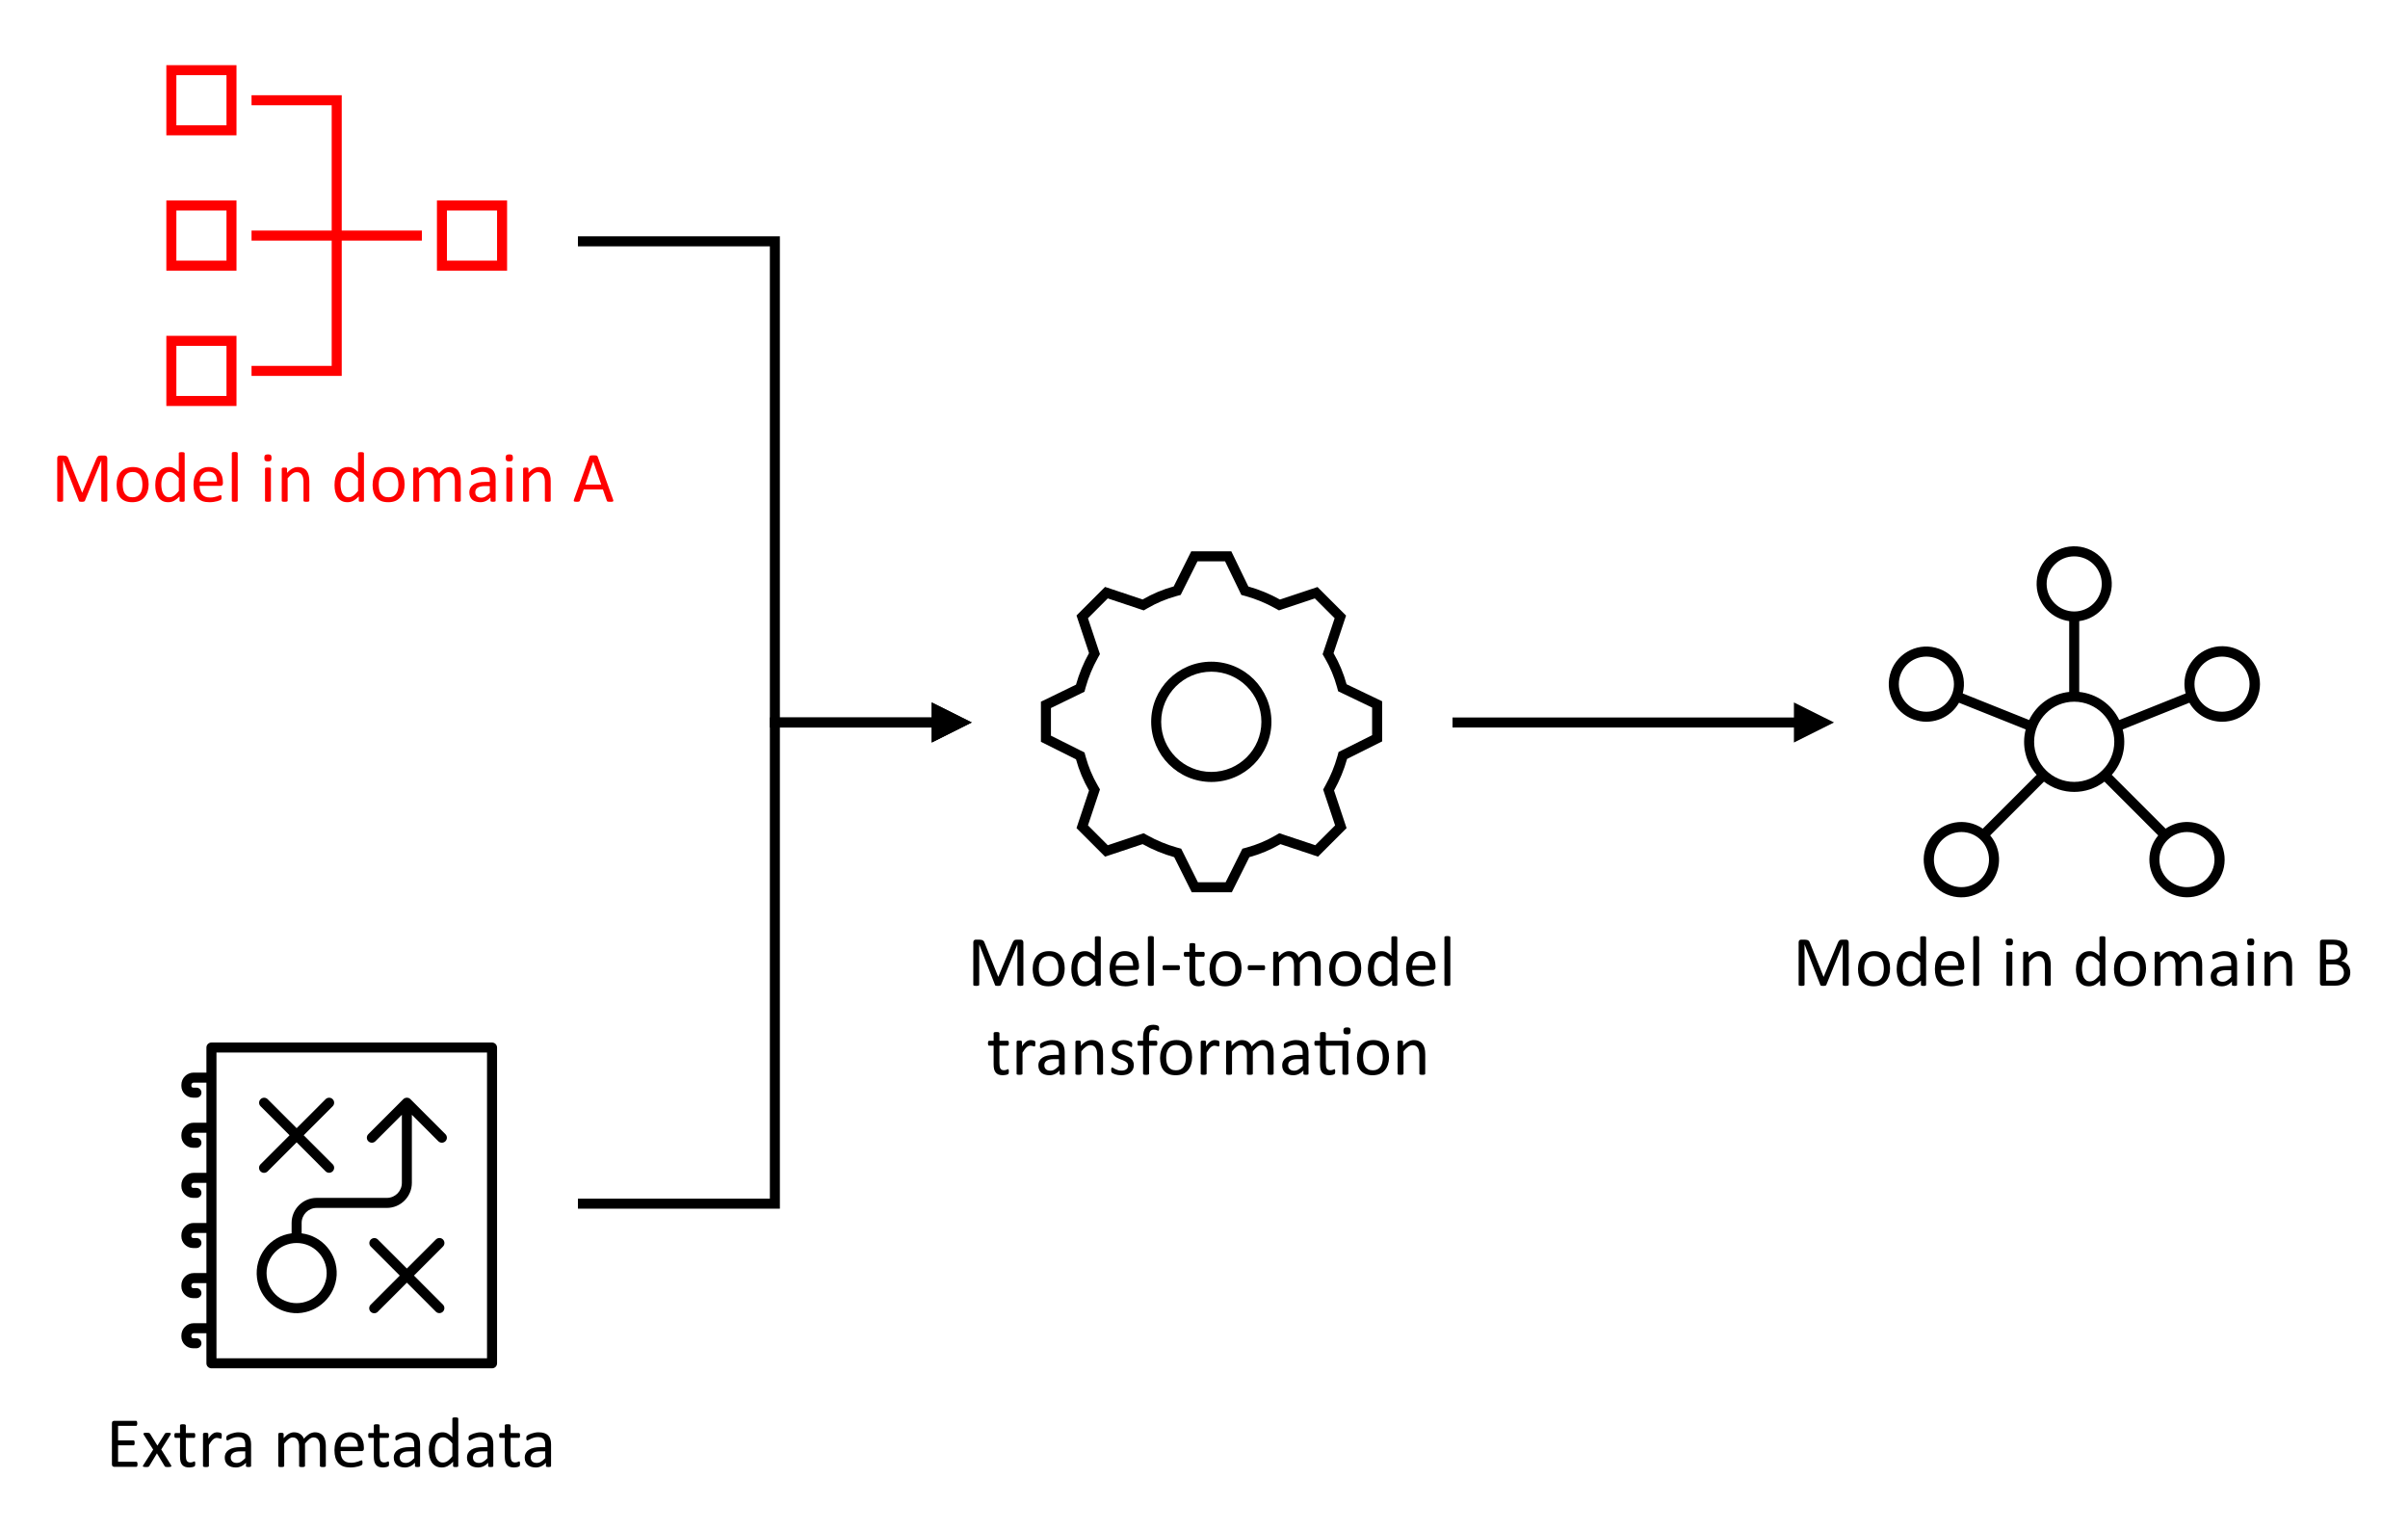 <?xml version="1.0" encoding="UTF-8"?>
<svg xmlns="http://www.w3.org/2000/svg" xmlns:xlink="http://www.w3.org/1999/xlink" width="472px" height="300px" viewBox="0 0 472 300" version="1.1">
<defs>
<g>
<symbol overflow="visible" id="glyph0-0">
<path style="stroke:none;" d="M 6.812 -9.016 L 6.812 0 L 0.312 0 L 0.312 -9.016 Z M 6.219 -0.562 L 6.219 -8.453 L 0.906 -8.453 L 0.906 -0.562 Z M 5.344 -5.969 C 5.344 -5.688 5.301 -5.438 5.219 -5.219 C 5.145 -5.008 5.035 -4.832 4.891 -4.688 C 4.742 -4.539 4.566 -4.426 4.359 -4.344 C 4.16 -4.258 3.941 -4.211 3.703 -4.203 L 3.672 -3.141 C 3.672 -3.086 3.633 -3.051 3.562 -3.031 C 3.5 -3.02 3.406 -3.016 3.281 -3.016 C 3.219 -3.016 3.16 -3.016 3.109 -3.016 C 3.066 -3.023 3.031 -3.031 3 -3.031 C 2.969 -3.039 2.941 -3.051 2.922 -3.062 C 2.91 -3.082 2.906 -3.109 2.906 -3.141 L 2.875 -4.422 C 2.863 -4.555 2.891 -4.648 2.953 -4.703 C 3.016 -4.766 3.102 -4.797 3.219 -4.797 L 3.344 -4.797 C 3.551 -4.797 3.723 -4.82 3.859 -4.875 C 4.004 -4.938 4.117 -5.016 4.203 -5.109 C 4.297 -5.211 4.359 -5.332 4.391 -5.469 C 4.43 -5.602 4.453 -5.75 4.453 -5.906 C 4.453 -6.25 4.352 -6.52 4.156 -6.719 C 3.969 -6.914 3.66 -7.016 3.234 -7.016 C 3.066 -7.016 2.91 -6.992 2.766 -6.953 C 2.629 -6.922 2.504 -6.883 2.391 -6.844 C 2.285 -6.801 2.195 -6.758 2.125 -6.719 C 2.062 -6.688 2.016 -6.672 1.984 -6.672 C 1.973 -6.672 1.957 -6.672 1.938 -6.672 C 1.926 -6.68 1.91 -6.695 1.891 -6.719 C 1.879 -6.75 1.867 -6.785 1.859 -6.828 C 1.859 -6.879 1.859 -6.941 1.859 -7.016 C 1.859 -7.098 1.863 -7.16 1.875 -7.203 C 1.883 -7.254 1.91 -7.301 1.953 -7.344 C 1.984 -7.375 2.039 -7.41 2.125 -7.453 C 2.219 -7.492 2.328 -7.535 2.453 -7.578 C 2.586 -7.617 2.727 -7.648 2.875 -7.672 C 3.031 -7.703 3.191 -7.719 3.359 -7.719 C 3.703 -7.719 4 -7.672 4.25 -7.578 C 4.5 -7.484 4.703 -7.359 4.859 -7.203 C 5.023 -7.047 5.145 -6.859 5.219 -6.641 C 5.301 -6.43 5.344 -6.207 5.344 -5.969 Z M 3.828 -1.906 C 3.828 -1.801 3.816 -1.719 3.797 -1.656 C 3.785 -1.594 3.758 -1.539 3.719 -1.5 C 3.676 -1.457 3.617 -1.426 3.547 -1.406 C 3.484 -1.383 3.406 -1.375 3.312 -1.375 C 3.207 -1.375 3.117 -1.383 3.047 -1.406 C 2.984 -1.426 2.93 -1.457 2.891 -1.5 C 2.848 -1.539 2.816 -1.594 2.797 -1.656 C 2.785 -1.719 2.781 -1.801 2.781 -1.906 C 2.781 -2 2.785 -2.078 2.797 -2.141 C 2.816 -2.211 2.848 -2.27 2.891 -2.312 C 2.93 -2.352 2.984 -2.383 3.047 -2.406 C 3.117 -2.426 3.207 -2.438 3.312 -2.438 C 3.406 -2.438 3.484 -2.426 3.547 -2.406 C 3.617 -2.383 3.676 -2.352 3.719 -2.312 C 3.758 -2.27 3.785 -2.211 3.797 -2.141 C 3.816 -2.078 3.828 -2 3.828 -1.906 Z M 0 2.766 Z M 0 2.766 "/>
</symbol>
<symbol overflow="visible" id="glyph0-1">
<path style="stroke:none;" d="M 11.016 -0.188 C 11.016 -0.145 11.004 -0.109 10.984 -0.078 C 10.961 -0.055 10.926 -0.035 10.875 -0.016 C 10.832 -0.004 10.773 0.004 10.703 0.016 C 10.629 0.035 10.535 0.047 10.422 0.047 C 10.316 0.047 10.223 0.035 10.141 0.016 C 10.066 0.004 10.008 -0.004 9.969 -0.016 C 9.926 -0.035 9.895 -0.055 9.875 -0.078 C 9.852 -0.109 9.844 -0.145 9.844 -0.188 L 9.844 -8.047 L 9.828 -8.047 L 6.625 -0.141 C 6.602 -0.109 6.578 -0.082 6.547 -0.062 C 6.523 -0.039 6.488 -0.02 6.438 0 C 6.395 0.008 6.336 0.02 6.266 0.031 C 6.203 0.039 6.125 0.047 6.031 0.047 C 5.938 0.047 5.852 0.039 5.781 0.031 C 5.707 0.02 5.645 0.008 5.594 0 C 5.551 -0.02 5.516 -0.039 5.484 -0.062 C 5.461 -0.094 5.453 -0.117 5.453 -0.141 L 2.375 -8.047 L 2.359 -8.047 L 2.359 -0.188 C 2.359 -0.145 2.348 -0.109 2.328 -0.078 C 2.316 -0.055 2.285 -0.035 2.234 -0.016 C 2.191 -0.004 2.133 0.004 2.062 0.016 C 1.988 0.035 1.891 0.047 1.766 0.047 C 1.66 0.047 1.566 0.035 1.484 0.016 C 1.41 0.004 1.352 -0.004 1.312 -0.016 C 1.27 -0.035 1.238 -0.055 1.219 -0.078 C 1.207 -0.109 1.203 -0.145 1.203 -0.188 L 1.203 -8.484 C 1.203 -8.672 1.25 -8.805 1.344 -8.891 C 1.445 -8.973 1.562 -9.016 1.688 -9.016 L 2.422 -9.016 C 2.566 -9.016 2.695 -9 2.812 -8.969 C 2.926 -8.945 3.023 -8.906 3.109 -8.844 C 3.191 -8.789 3.258 -8.719 3.312 -8.625 C 3.363 -8.531 3.41 -8.422 3.453 -8.297 L 6.078 -1.75 L 6.109 -1.75 L 8.828 -8.266 C 8.879 -8.41 8.938 -8.531 9 -8.625 C 9.062 -8.719 9.125 -8.797 9.188 -8.859 C 9.258 -8.922 9.336 -8.961 9.422 -8.984 C 9.516 -9.004 9.617 -9.016 9.734 -9.016 L 10.5 -9.016 C 10.57 -9.016 10.641 -9.004 10.703 -8.984 C 10.766 -8.961 10.816 -8.93 10.859 -8.891 C 10.898 -8.848 10.938 -8.789 10.969 -8.719 C 11 -8.656 11.016 -8.578 11.016 -8.484 Z M 11.016 -0.188 "/>
</symbol>
<symbol overflow="visible" id="glyph0-2">
<path style="stroke:none;" d="M 6.906 -3.375 C 6.906 -2.863 6.836 -2.395 6.703 -1.969 C 6.566 -1.539 6.363 -1.172 6.094 -0.859 C 5.832 -0.547 5.5 -0.301 5.094 -0.125 C 4.688 0.039 4.223 0.125 3.703 0.125 C 3.18 0.125 2.727 0.051 2.344 -0.094 C 1.957 -0.25 1.633 -0.473 1.375 -0.766 C 1.125 -1.055 0.938 -1.41 0.812 -1.828 C 0.688 -2.254 0.625 -2.727 0.625 -3.25 C 0.625 -3.77 0.691 -4.242 0.828 -4.672 C 0.961 -5.098 1.16 -5.469 1.422 -5.781 C 1.691 -6.094 2.023 -6.332 2.422 -6.5 C 2.828 -6.676 3.297 -6.766 3.828 -6.766 C 4.348 -6.766 4.797 -6.688 5.172 -6.531 C 5.555 -6.375 5.875 -6.148 6.125 -5.859 C 6.383 -5.566 6.578 -5.211 6.703 -4.797 C 6.836 -4.379 6.906 -3.906 6.906 -3.375 Z M 5.688 -3.312 C 5.688 -3.645 5.656 -3.961 5.594 -4.266 C 5.531 -4.566 5.426 -4.832 5.281 -5.062 C 5.133 -5.289 4.938 -5.469 4.688 -5.594 C 4.445 -5.727 4.145 -5.797 3.781 -5.797 C 3.438 -5.797 3.141 -5.734 2.891 -5.609 C 2.648 -5.492 2.453 -5.328 2.297 -5.109 C 2.141 -4.891 2.02 -4.629 1.938 -4.328 C 1.863 -4.023 1.828 -3.691 1.828 -3.328 C 1.828 -2.984 1.859 -2.66 1.922 -2.359 C 1.984 -2.055 2.086 -1.789 2.234 -1.562 C 2.391 -1.344 2.586 -1.164 2.828 -1.031 C 3.078 -0.906 3.383 -0.844 3.75 -0.844 C 4.082 -0.844 4.375 -0.898 4.625 -1.016 C 4.875 -1.141 5.078 -1.312 5.234 -1.531 C 5.391 -1.75 5.504 -2.008 5.578 -2.312 C 5.648 -2.613 5.688 -2.945 5.688 -3.312 Z M 5.688 -3.312 "/>
</symbol>
<symbol overflow="visible" id="glyph0-3">
<path style="stroke:none;" d="M 6.438 -0.172 C 6.438 -0.141 6.426 -0.109 6.406 -0.078 C 6.395 -0.047 6.367 -0.02 6.328 0 C 6.297 0.008 6.242 0.02 6.172 0.031 C 6.109 0.039 6.031 0.047 5.938 0.047 C 5.844 0.047 5.758 0.039 5.688 0.031 C 5.625 0.02 5.57 0.008 5.531 0 C 5.488 -0.02 5.457 -0.047 5.438 -0.078 C 5.426 -0.109 5.422 -0.141 5.422 -0.172 L 5.422 -1 C 5.086 -0.645 4.742 -0.367 4.391 -0.172 C 4.035 0.023 3.645 0.125 3.219 0.125 C 2.758 0.125 2.367 0.035 2.047 -0.141 C 1.723 -0.316 1.457 -0.555 1.25 -0.859 C 1.051 -1.16 0.906 -1.516 0.812 -1.922 C 0.719 -2.336 0.672 -2.773 0.672 -3.234 C 0.672 -3.773 0.727 -4.258 0.844 -4.688 C 0.957 -5.125 1.129 -5.492 1.359 -5.797 C 1.586 -6.109 1.867 -6.348 2.203 -6.516 C 2.547 -6.68 2.938 -6.766 3.375 -6.766 C 3.738 -6.766 4.07 -6.68 4.375 -6.516 C 4.688 -6.359 4.988 -6.125 5.281 -5.812 L 5.281 -9.469 C 5.281 -9.5 5.285 -9.531 5.297 -9.562 C 5.316 -9.594 5.348 -9.613 5.391 -9.625 C 5.441 -9.645 5.504 -9.66 5.578 -9.672 C 5.648 -9.68 5.742 -9.688 5.859 -9.688 C 5.973 -9.688 6.066 -9.68 6.141 -9.672 C 6.211 -9.66 6.27 -9.645 6.312 -9.625 C 6.352 -9.613 6.383 -9.594 6.406 -9.562 C 6.426 -9.531 6.438 -9.5 6.438 -9.469 Z M 5.281 -4.594 C 4.969 -4.977 4.664 -5.27 4.375 -5.469 C 4.094 -5.676 3.789 -5.781 3.469 -5.781 C 3.176 -5.781 2.926 -5.707 2.719 -5.562 C 2.52 -5.426 2.352 -5.242 2.219 -5.016 C 2.094 -4.785 2 -4.523 1.938 -4.234 C 1.883 -3.953 1.859 -3.66 1.859 -3.359 C 1.859 -3.047 1.883 -2.738 1.938 -2.438 C 1.988 -2.133 2.07 -1.863 2.188 -1.625 C 2.312 -1.395 2.473 -1.207 2.672 -1.062 C 2.867 -0.914 3.117 -0.844 3.422 -0.844 C 3.578 -0.844 3.723 -0.863 3.859 -0.906 C 4.004 -0.945 4.148 -1.016 4.297 -1.109 C 4.453 -1.211 4.609 -1.344 4.766 -1.5 C 4.93 -1.656 5.102 -1.848 5.281 -2.078 Z M 5.281 -4.594 "/>
</symbol>
<symbol overflow="visible" id="glyph0-4">
<path style="stroke:none;" d="M 6.422 -3.578 C 6.422 -3.398 6.375 -3.27 6.281 -3.188 C 6.195 -3.113 6.094 -3.078 5.969 -3.078 L 1.859 -3.078 C 1.859 -2.734 1.895 -2.422 1.969 -2.141 C 2.039 -1.859 2.156 -1.617 2.312 -1.422 C 2.477 -1.223 2.691 -1.066 2.953 -0.953 C 3.211 -0.848 3.531 -0.797 3.906 -0.797 C 4.195 -0.797 4.457 -0.82 4.688 -0.875 C 4.926 -0.926 5.129 -0.977 5.297 -1.031 C 5.473 -1.094 5.613 -1.148 5.719 -1.203 C 5.832 -1.254 5.914 -1.281 5.969 -1.281 C 6 -1.281 6.023 -1.27 6.047 -1.25 C 6.078 -1.238 6.098 -1.211 6.109 -1.172 C 6.129 -1.141 6.141 -1.094 6.141 -1.031 C 6.148 -0.977 6.156 -0.91 6.156 -0.828 C 6.156 -0.766 6.148 -0.711 6.141 -0.672 C 6.141 -0.629 6.133 -0.586 6.125 -0.547 C 6.125 -0.516 6.113 -0.484 6.094 -0.453 C 6.082 -0.43 6.062 -0.406 6.031 -0.375 C 6.008 -0.352 5.938 -0.312 5.812 -0.25 C 5.688 -0.195 5.52 -0.141 5.312 -0.078 C 5.113 -0.023 4.883 0.02 4.625 0.062 C 4.363 0.102 4.082 0.125 3.781 0.125 C 3.27 0.125 2.816 0.055 2.422 -0.078 C 2.035 -0.223 1.707 -0.438 1.438 -0.719 C 1.176 -1.008 0.977 -1.367 0.844 -1.797 C 0.719 -2.223 0.656 -2.719 0.656 -3.281 C 0.656 -3.82 0.723 -4.305 0.859 -4.734 C 0.992 -5.172 1.191 -5.535 1.453 -5.828 C 1.723 -6.129 2.039 -6.359 2.406 -6.516 C 2.781 -6.68 3.195 -6.766 3.656 -6.766 C 4.156 -6.766 4.578 -6.688 4.922 -6.531 C 5.266 -6.375 5.547 -6.16 5.766 -5.891 C 5.992 -5.617 6.16 -5.301 6.266 -4.938 C 6.367 -4.582 6.422 -4.203 6.422 -3.797 Z M 5.266 -3.922 C 5.273 -4.523 5.141 -5 4.859 -5.344 C 4.578 -5.688 4.16 -5.859 3.609 -5.859 C 3.328 -5.859 3.078 -5.805 2.859 -5.703 C 2.648 -5.598 2.473 -5.457 2.328 -5.281 C 2.18 -5.102 2.066 -4.895 1.984 -4.656 C 1.91 -4.426 1.867 -4.18 1.859 -3.922 Z M 5.266 -3.922 "/>
</symbol>
<symbol overflow="visible" id="glyph0-5">
<path style="stroke:none;" d="M 2.219 -0.172 C 2.219 -0.141 2.207 -0.109 2.188 -0.078 C 2.164 -0.055 2.133 -0.035 2.094 -0.016 C 2.051 0.004 1.992 0.02 1.922 0.031 C 1.848 0.039 1.754 0.047 1.641 0.047 C 1.523 0.047 1.43 0.039 1.359 0.031 C 1.285 0.02 1.223 0.004 1.172 -0.016 C 1.129 -0.035 1.098 -0.055 1.078 -0.078 C 1.066 -0.109 1.062 -0.141 1.062 -0.172 L 1.062 -9.484 C 1.062 -9.523 1.066 -9.555 1.078 -9.578 C 1.098 -9.609 1.129 -9.633 1.172 -9.656 C 1.223 -9.676 1.285 -9.691 1.359 -9.703 C 1.43 -9.711 1.523 -9.719 1.641 -9.719 C 1.754 -9.719 1.848 -9.711 1.922 -9.703 C 1.992 -9.691 2.051 -9.676 2.094 -9.656 C 2.133 -9.633 2.164 -9.609 2.188 -9.578 C 2.207 -9.555 2.219 -9.523 2.219 -9.484 Z M 2.219 -0.172 "/>
</symbol>
<symbol overflow="visible" id="glyph0-6">
<path style="stroke:none;" d=""/>
</symbol>
<symbol overflow="visible" id="glyph0-7">
<path style="stroke:none;" d="M 2.219 -0.172 C 2.219 -0.141 2.207 -0.109 2.188 -0.078 C 2.164 -0.055 2.133 -0.035 2.094 -0.016 C 2.051 0.004 1.992 0.02 1.922 0.031 C 1.848 0.039 1.754 0.047 1.641 0.047 C 1.523 0.047 1.43 0.039 1.359 0.031 C 1.285 0.02 1.223 0.004 1.172 -0.016 C 1.129 -0.035 1.098 -0.055 1.078 -0.078 C 1.066 -0.109 1.062 -0.141 1.062 -0.172 L 1.062 -6.453 C 1.062 -6.484 1.066 -6.508 1.078 -6.531 C 1.098 -6.562 1.129 -6.586 1.172 -6.609 C 1.223 -6.629 1.285 -6.645 1.359 -6.656 C 1.43 -6.664 1.523 -6.672 1.641 -6.672 C 1.754 -6.672 1.848 -6.664 1.922 -6.656 C 1.992 -6.645 2.051 -6.629 2.094 -6.609 C 2.133 -6.586 2.164 -6.562 2.188 -6.531 C 2.207 -6.508 2.219 -6.484 2.219 -6.453 Z M 2.344 -8.562 C 2.344 -8.301 2.289 -8.117 2.188 -8.016 C 2.094 -7.922 1.906 -7.875 1.625 -7.875 C 1.363 -7.875 1.18 -7.922 1.078 -8.016 C 0.973 -8.109 0.922 -8.289 0.922 -8.562 C 0.922 -8.82 0.973 -9 1.078 -9.094 C 1.18 -9.195 1.367 -9.25 1.641 -9.25 C 1.91 -9.25 2.094 -9.203 2.188 -9.109 C 2.289 -9.016 2.344 -8.832 2.344 -8.562 Z M 2.344 -8.562 "/>
</symbol>
<symbol overflow="visible" id="glyph0-8">
<path style="stroke:none;" d="M 6.469 -0.172 C 6.469 -0.141 6.457 -0.109 6.438 -0.078 C 6.426 -0.055 6.398 -0.035 6.359 -0.016 C 6.316 0.004 6.254 0.02 6.172 0.031 C 6.098 0.039 6.008 0.047 5.906 0.047 C 5.781 0.047 5.68 0.039 5.609 0.031 C 5.535 0.02 5.477 0.004 5.438 -0.016 C 5.395 -0.035 5.363 -0.055 5.344 -0.078 C 5.332 -0.109 5.328 -0.141 5.328 -0.172 L 5.328 -3.844 C 5.328 -4.207 5.297 -4.5 5.234 -4.719 C 5.18 -4.938 5.098 -5.125 4.984 -5.281 C 4.879 -5.438 4.742 -5.555 4.578 -5.641 C 4.41 -5.723 4.211 -5.766 3.984 -5.766 C 3.703 -5.766 3.414 -5.66 3.125 -5.453 C 2.832 -5.254 2.531 -4.957 2.219 -4.562 L 2.219 -0.172 C 2.219 -0.141 2.207 -0.109 2.188 -0.078 C 2.164 -0.055 2.133 -0.035 2.094 -0.016 C 2.051 0.004 1.992 0.02 1.922 0.031 C 1.848 0.039 1.754 0.047 1.641 0.047 C 1.523 0.047 1.43 0.039 1.359 0.031 C 1.285 0.02 1.223 0.004 1.172 -0.016 C 1.129 -0.035 1.098 -0.055 1.078 -0.078 C 1.066 -0.109 1.062 -0.141 1.062 -0.172 L 1.062 -6.453 C 1.062 -6.484 1.066 -6.508 1.078 -6.531 C 1.098 -6.562 1.129 -6.586 1.172 -6.609 C 1.211 -6.629 1.266 -6.645 1.328 -6.656 C 1.391 -6.664 1.477 -6.672 1.594 -6.672 C 1.695 -6.672 1.781 -6.664 1.844 -6.656 C 1.914 -6.645 1.969 -6.629 2 -6.609 C 2.039 -6.586 2.066 -6.562 2.078 -6.531 C 2.098 -6.508 2.109 -6.484 2.109 -6.453 L 2.109 -5.625 C 2.461 -6.02 2.812 -6.305 3.156 -6.484 C 3.508 -6.672 3.863 -6.766 4.219 -6.766 C 4.645 -6.766 5 -6.691 5.281 -6.547 C 5.57 -6.41 5.801 -6.223 5.969 -5.984 C 6.145 -5.742 6.27 -5.461 6.344 -5.141 C 6.426 -4.828 6.469 -4.445 6.469 -4 Z M 6.469 -0.172 "/>
</symbol>
<symbol overflow="visible" id="glyph0-9">
<path style="stroke:none;" d="M 10.375 -0.172 C 10.375 -0.141 10.363 -0.109 10.344 -0.078 C 10.332 -0.055 10.301 -0.035 10.25 -0.016 C 10.207 0.004 10.148 0.02 10.078 0.031 C 10.004 0.039 9.91 0.047 9.797 0.047 C 9.68 0.047 9.586 0.039 9.516 0.031 C 9.441 0.02 9.383 0.004 9.344 -0.016 C 9.301 -0.035 9.27 -0.055 9.25 -0.078 C 9.227 -0.109 9.219 -0.141 9.219 -0.172 L 9.219 -3.984 C 9.219 -4.254 9.191 -4.5 9.141 -4.719 C 9.098 -4.938 9.023 -5.125 8.922 -5.281 C 8.816 -5.438 8.688 -5.555 8.531 -5.641 C 8.375 -5.723 8.191 -5.766 7.984 -5.766 C 7.711 -5.766 7.441 -5.66 7.172 -5.453 C 6.91 -5.254 6.617 -4.957 6.297 -4.562 L 6.297 -0.172 C 6.297 -0.141 6.285 -0.109 6.266 -0.078 C 6.242 -0.055 6.211 -0.035 6.172 -0.016 C 6.129 0.004 6.07 0.02 6 0.031 C 5.926 0.039 5.832 0.047 5.719 0.047 C 5.613 0.047 5.52 0.039 5.438 0.031 C 5.363 0.02 5.301 0.004 5.25 -0.016 C 5.207 -0.035 5.176 -0.055 5.156 -0.078 C 5.145 -0.109 5.141 -0.141 5.141 -0.172 L 5.141 -3.984 C 5.141 -4.254 5.113 -4.5 5.062 -4.719 C 5.02 -4.938 4.945 -5.125 4.844 -5.281 C 4.738 -5.438 4.609 -5.555 4.453 -5.641 C 4.297 -5.723 4.109 -5.766 3.891 -5.766 C 3.629 -5.766 3.363 -5.66 3.094 -5.453 C 2.82 -5.254 2.531 -4.957 2.219 -4.562 L 2.219 -0.172 C 2.219 -0.141 2.207 -0.109 2.188 -0.078 C 2.164 -0.055 2.133 -0.035 2.094 -0.016 C 2.051 0.004 1.992 0.02 1.922 0.031 C 1.848 0.039 1.754 0.047 1.641 0.047 C 1.523 0.047 1.43 0.039 1.359 0.031 C 1.285 0.02 1.223 0.004 1.172 -0.016 C 1.129 -0.035 1.098 -0.055 1.078 -0.078 C 1.066 -0.109 1.062 -0.141 1.062 -0.172 L 1.062 -6.453 C 1.062 -6.484 1.066 -6.508 1.078 -6.531 C 1.098 -6.562 1.129 -6.586 1.172 -6.609 C 1.211 -6.629 1.266 -6.645 1.328 -6.656 C 1.391 -6.664 1.477 -6.672 1.594 -6.672 C 1.695 -6.672 1.781 -6.664 1.844 -6.656 C 1.914 -6.645 1.969 -6.629 2 -6.609 C 2.039 -6.586 2.066 -6.562 2.078 -6.531 C 2.098 -6.508 2.109 -6.484 2.109 -6.453 L 2.109 -5.625 C 2.461 -6.02 2.805 -6.305 3.141 -6.484 C 3.473 -6.672 3.805 -6.766 4.141 -6.766 C 4.398 -6.766 4.633 -6.734 4.844 -6.672 C 5.051 -6.609 5.234 -6.52 5.391 -6.406 C 5.547 -6.301 5.68 -6.172 5.797 -6.016 C 5.91 -5.867 6.004 -5.703 6.078 -5.516 C 6.285 -5.742 6.484 -5.938 6.672 -6.094 C 6.859 -6.258 7.035 -6.391 7.203 -6.484 C 7.379 -6.578 7.551 -6.645 7.719 -6.688 C 7.883 -6.738 8.051 -6.766 8.219 -6.766 C 8.625 -6.766 8.961 -6.691 9.234 -6.547 C 9.516 -6.41 9.738 -6.223 9.906 -5.984 C 10.07 -5.742 10.191 -5.461 10.266 -5.141 C 10.336 -4.828 10.375 -4.492 10.375 -4.141 Z M 10.375 -0.172 "/>
</symbol>
<symbol overflow="visible" id="glyph0-10">
<path style="stroke:none;" d="M 5.797 -0.172 C 5.797 -0.109 5.773 -0.062 5.734 -0.031 C 5.703 -0.008 5.648 0.004 5.578 0.016 C 5.516 0.035 5.422 0.047 5.297 0.047 C 5.18 0.047 5.086 0.035 5.016 0.016 C 4.941 0.004 4.883 -0.008 4.844 -0.031 C 4.812 -0.062 4.797 -0.109 4.797 -0.172 L 4.797 -0.797 C 4.523 -0.504 4.219 -0.273 3.875 -0.109 C 3.539 0.047 3.188 0.125 2.812 0.125 C 2.488 0.125 2.191 0.082 1.922 0 C 1.648 -0.082 1.422 -0.203 1.234 -0.359 C 1.047 -0.523 0.898 -0.727 0.797 -0.969 C 0.691 -1.207 0.641 -1.477 0.641 -1.781 C 0.641 -2.133 0.711 -2.441 0.859 -2.703 C 1.004 -2.961 1.207 -3.176 1.469 -3.344 C 1.738 -3.52 2.066 -3.648 2.453 -3.734 C 2.848 -3.816 3.289 -3.859 3.781 -3.859 L 4.656 -3.859 L 4.656 -4.344 C 4.656 -4.594 4.629 -4.805 4.578 -4.984 C 4.523 -5.172 4.441 -5.328 4.328 -5.453 C 4.211 -5.578 4.062 -5.672 3.875 -5.734 C 3.695 -5.797 3.477 -5.828 3.219 -5.828 C 2.938 -5.828 2.68 -5.789 2.453 -5.719 C 2.223 -5.656 2.023 -5.582 1.859 -5.5 C 1.691 -5.426 1.551 -5.352 1.438 -5.281 C 1.32 -5.219 1.234 -5.188 1.172 -5.188 C 1.141 -5.188 1.109 -5.191 1.078 -5.203 C 1.047 -5.223 1.02 -5.25 1 -5.281 C 0.977 -5.32 0.961 -5.367 0.953 -5.422 C 0.953 -5.484 0.953 -5.551 0.953 -5.625 C 0.953 -5.738 0.957 -5.828 0.969 -5.891 C 0.988 -5.961 1.031 -6.031 1.094 -6.094 C 1.156 -6.156 1.258 -6.223 1.406 -6.297 C 1.562 -6.379 1.738 -6.453 1.938 -6.516 C 2.145 -6.586 2.363 -6.645 2.594 -6.688 C 2.832 -6.738 3.07 -6.766 3.312 -6.766 C 3.77 -6.766 4.156 -6.711 4.469 -6.609 C 4.781 -6.504 5.035 -6.352 5.234 -6.156 C 5.43 -5.957 5.57 -5.711 5.656 -5.422 C 5.75 -5.129 5.797 -4.789 5.797 -4.406 Z M 4.656 -3.031 L 3.672 -3.031 C 3.348 -3.031 3.07 -3.004 2.844 -2.953 C 2.613 -2.898 2.422 -2.82 2.266 -2.719 C 2.109 -2.613 1.992 -2.488 1.922 -2.344 C 1.848 -2.195 1.812 -2.023 1.812 -1.828 C 1.812 -1.504 1.914 -1.242 2.125 -1.047 C 2.332 -0.859 2.625 -0.766 3 -0.766 C 3.301 -0.766 3.578 -0.844 3.828 -1 C 4.086 -1.156 4.363 -1.391 4.656 -1.703 Z M 4.656 -3.031 "/>
</symbol>
<symbol overflow="visible" id="glyph0-11">
<path style="stroke:none;" d="M 7.953 -0.422 C 7.992 -0.316 8.016 -0.234 8.016 -0.172 C 8.016 -0.109 7.992 -0.062 7.953 -0.031 C 7.922 0 7.863 0.02 7.781 0.031 C 7.695 0.039 7.582 0.047 7.438 0.047 C 7.289 0.047 7.172 0.039 7.078 0.031 C 6.992 0.02 6.93 0.008 6.891 0 C 6.848 -0.02 6.816 -0.039 6.797 -0.062 C 6.773 -0.094 6.754 -0.129 6.734 -0.172 L 5.969 -2.375 L 2.203 -2.375 L 1.469 -0.203 C 1.457 -0.16 1.438 -0.125 1.406 -0.094 C 1.383 -0.062 1.352 -0.035 1.312 -0.016 C 1.27 0.004 1.207 0.02 1.125 0.031 C 1.039 0.039 0.938 0.047 0.812 0.047 C 0.676 0.047 0.562 0.035 0.469 0.016 C 0.383 0.004 0.328 -0.016 0.297 -0.047 C 0.266 -0.078 0.25 -0.125 0.25 -0.188 C 0.25 -0.25 0.27 -0.332 0.312 -0.438 L 3.328 -8.812 C 3.348 -8.863 3.375 -8.906 3.406 -8.938 C 3.438 -8.969 3.477 -8.992 3.531 -9.016 C 3.594 -9.035 3.664 -9.047 3.75 -9.047 C 3.844 -9.055 3.961 -9.062 4.109 -9.062 C 4.254 -9.062 4.375 -9.055 4.469 -9.047 C 4.57 -9.047 4.648 -9.035 4.703 -9.016 C 4.766 -8.992 4.812 -8.969 4.844 -8.938 C 4.883 -8.906 4.914 -8.863 4.938 -8.812 Z M 4.078 -7.828 L 4.062 -7.828 L 2.516 -3.328 L 5.641 -3.328 Z M 4.078 -7.828 "/>
</symbol>
<symbol overflow="visible" id="glyph0-12">
<path style="stroke:none;" d="M 7.141 -2.594 C 7.141 -2.301 7.102 -2.035 7.031 -1.797 C 6.969 -1.555 6.867 -1.344 6.734 -1.156 C 6.609 -0.969 6.453 -0.801 6.266 -0.656 C 6.078 -0.508 5.867 -0.383 5.641 -0.281 C 5.41 -0.188 5.164 -0.113 4.906 -0.062 C 4.645 -0.02 4.344 0 4 0 L 1.641 0 C 1.535 0 1.438 -0.035 1.344 -0.109 C 1.25 -0.18 1.203 -0.305 1.203 -0.484 L 1.203 -8.531 C 1.203 -8.719 1.25 -8.844 1.344 -8.906 C 1.438 -8.977 1.535 -9.016 1.641 -9.016 L 3.703 -9.016 C 4.234 -9.016 4.672 -8.961 5.016 -8.859 C 5.359 -8.766 5.645 -8.617 5.875 -8.422 C 6.113 -8.223 6.289 -7.984 6.406 -7.703 C 6.52 -7.422 6.578 -7.102 6.578 -6.75 C 6.578 -6.531 6.551 -6.32 6.5 -6.125 C 6.445 -5.938 6.367 -5.758 6.266 -5.594 C 6.172 -5.426 6.047 -5.273 5.891 -5.141 C 5.742 -5.016 5.57 -4.91 5.375 -4.828 C 5.625 -4.773 5.852 -4.688 6.062 -4.562 C 6.281 -4.445 6.469 -4.289 6.625 -4.094 C 6.789 -3.906 6.914 -3.68 7 -3.422 C 7.094 -3.172 7.141 -2.895 7.141 -2.594 Z M 5.344 -6.625 C 5.344 -6.844 5.312 -7.039 5.25 -7.219 C 5.188 -7.395 5.086 -7.547 4.953 -7.672 C 4.828 -7.797 4.66 -7.891 4.453 -7.953 C 4.242 -8.016 3.969 -8.047 3.625 -8.047 L 2.391 -8.047 L 2.391 -5.125 L 3.75 -5.125 C 4.062 -5.125 4.312 -5.164 4.5 -5.25 C 4.695 -5.332 4.859 -5.441 4.984 -5.578 C 5.109 -5.711 5.195 -5.867 5.25 -6.047 C 5.312 -6.234 5.344 -6.426 5.344 -6.625 Z M 5.891 -2.516 C 5.891 -2.785 5.844 -3.02 5.75 -3.219 C 5.664 -3.426 5.539 -3.598 5.375 -3.734 C 5.207 -3.879 5 -3.988 4.75 -4.062 C 4.508 -4.133 4.203 -4.172 3.828 -4.172 L 2.391 -4.172 L 2.391 -0.984 L 4.125 -0.984 C 4.406 -0.984 4.645 -1.016 4.844 -1.078 C 5.051 -1.148 5.234 -1.25 5.391 -1.375 C 5.547 -1.5 5.664 -1.656 5.75 -1.844 C 5.844 -2.039 5.891 -2.266 5.891 -2.516 Z M 5.891 -2.516 "/>
</symbol>
<symbol overflow="visible" id="glyph0-13">
<path style="stroke:none;" d="M 3.891 -3.516 C 3.891 -3.336 3.867 -3.211 3.828 -3.141 C 3.785 -3.078 3.723 -3.047 3.641 -3.047 L 0.734 -3.047 C 0.648 -3.047 0.586 -3.078 0.547 -3.141 C 0.504 -3.211 0.484 -3.336 0.484 -3.516 C 0.484 -3.691 0.504 -3.816 0.547 -3.891 C 0.586 -3.961 0.648 -4 0.734 -4 L 3.641 -4 C 3.68 -4 3.719 -3.988 3.75 -3.969 C 3.781 -3.957 3.805 -3.93 3.828 -3.891 C 3.848 -3.848 3.863 -3.797 3.875 -3.734 C 3.883 -3.68 3.891 -3.609 3.891 -3.516 Z M 3.891 -3.516 "/>
</symbol>
<symbol overflow="visible" id="glyph0-14">
<path style="stroke:none;" d="M 4.328 -0.641 C 4.328 -0.504 4.316 -0.395 4.297 -0.312 C 4.285 -0.227 4.258 -0.164 4.219 -0.125 C 4.176 -0.094 4.117 -0.062 4.047 -0.031 C 3.973 0 3.891 0.023 3.797 0.047 C 3.703 0.066 3.598 0.082 3.484 0.094 C 3.379 0.113 3.273 0.125 3.172 0.125 C 2.848 0.125 2.566 0.082 2.328 0 C 2.098 -0.094 1.91 -0.223 1.766 -0.391 C 1.617 -0.566 1.508 -0.789 1.438 -1.062 C 1.375 -1.332 1.344 -1.648 1.344 -2.016 L 1.344 -5.672 L 0.453 -5.672 C 0.391 -5.672 0.336 -5.707 0.297 -5.781 C 0.254 -5.863 0.234 -5.988 0.234 -6.156 C 0.234 -6.238 0.238 -6.312 0.25 -6.375 C 0.258 -6.438 0.273 -6.484 0.297 -6.516 C 0.316 -6.555 0.336 -6.582 0.359 -6.594 C 0.391 -6.613 0.426 -6.625 0.469 -6.625 L 1.344 -6.625 L 1.344 -8.125 C 1.344 -8.156 1.348 -8.18 1.359 -8.203 C 1.379 -8.234 1.41 -8.258 1.453 -8.281 C 1.492 -8.301 1.551 -8.316 1.625 -8.328 C 1.707 -8.336 1.801 -8.344 1.906 -8.344 C 2.02 -8.344 2.113 -8.336 2.188 -8.328 C 2.27 -8.316 2.332 -8.301 2.375 -8.281 C 2.414 -8.258 2.441 -8.234 2.453 -8.203 C 2.473 -8.18 2.484 -8.156 2.484 -8.125 L 2.484 -6.625 L 4.094 -6.625 C 4.133 -6.625 4.164 -6.613 4.188 -6.594 C 4.219 -6.582 4.242 -6.555 4.266 -6.516 C 4.285 -6.484 4.301 -6.438 4.312 -6.375 C 4.32 -6.312 4.328 -6.238 4.328 -6.156 C 4.328 -5.988 4.305 -5.863 4.266 -5.781 C 4.223 -5.707 4.164 -5.672 4.094 -5.672 L 2.484 -5.672 L 2.484 -2.172 C 2.484 -1.742 2.547 -1.414 2.672 -1.188 C 2.805 -0.969 3.039 -0.859 3.375 -0.859 C 3.477 -0.859 3.57 -0.867 3.656 -0.891 C 3.738 -0.91 3.812 -0.93 3.875 -0.953 C 3.938 -0.984 3.988 -1.008 4.031 -1.031 C 4.082 -1.051 4.129 -1.062 4.172 -1.062 C 4.191 -1.062 4.211 -1.055 4.234 -1.047 C 4.254 -1.035 4.27 -1.008 4.281 -0.969 C 4.289 -0.938 4.301 -0.895 4.312 -0.844 C 4.32 -0.789 4.328 -0.723 4.328 -0.641 Z M 4.328 -0.641 "/>
</symbol>
<symbol overflow="visible" id="glyph0-15">
<path style="stroke:none;" d="M 4.734 -6.031 C 4.734 -5.938 4.727 -5.852 4.719 -5.781 C 4.719 -5.707 4.707 -5.648 4.688 -5.609 C 4.676 -5.578 4.66 -5.551 4.641 -5.531 C 4.617 -5.508 4.594 -5.5 4.562 -5.5 C 4.52 -5.5 4.473 -5.508 4.422 -5.531 C 4.367 -5.551 4.305 -5.57 4.234 -5.594 C 4.172 -5.613 4.098 -5.629 4.016 -5.641 C 3.93 -5.66 3.844 -5.672 3.75 -5.672 C 3.633 -5.672 3.52 -5.645 3.406 -5.594 C 3.289 -5.551 3.172 -5.477 3.047 -5.375 C 2.922 -5.27 2.789 -5.129 2.656 -4.953 C 2.531 -4.773 2.383 -4.555 2.219 -4.297 L 2.219 -0.172 C 2.219 -0.141 2.207 -0.109 2.188 -0.078 C 2.164 -0.055 2.133 -0.035 2.094 -0.016 C 2.051 0.004 1.992 0.02 1.922 0.031 C 1.848 0.039 1.754 0.047 1.641 0.047 C 1.523 0.047 1.43 0.039 1.359 0.031 C 1.285 0.02 1.223 0.004 1.172 -0.016 C 1.129 -0.035 1.098 -0.055 1.078 -0.078 C 1.066 -0.109 1.062 -0.141 1.062 -0.172 L 1.062 -6.453 C 1.062 -6.484 1.066 -6.508 1.078 -6.531 C 1.098 -6.562 1.129 -6.586 1.172 -6.609 C 1.211 -6.629 1.266 -6.645 1.328 -6.656 C 1.391 -6.664 1.477 -6.672 1.594 -6.672 C 1.695 -6.672 1.781 -6.664 1.844 -6.656 C 1.914 -6.645 1.969 -6.629 2 -6.609 C 2.039 -6.586 2.066 -6.562 2.078 -6.531 C 2.098 -6.508 2.109 -6.484 2.109 -6.453 L 2.109 -5.531 C 2.273 -5.781 2.43 -5.984 2.578 -6.141 C 2.734 -6.305 2.879 -6.43 3.016 -6.516 C 3.148 -6.609 3.285 -6.672 3.422 -6.703 C 3.555 -6.742 3.691 -6.766 3.828 -6.766 C 3.879 -6.766 3.941 -6.758 4.016 -6.75 C 4.098 -6.75 4.18 -6.738 4.266 -6.719 C 4.348 -6.695 4.422 -6.676 4.484 -6.656 C 4.555 -6.633 4.602 -6.609 4.625 -6.578 C 4.656 -6.555 4.676 -6.535 4.688 -6.516 C 4.695 -6.492 4.707 -6.469 4.719 -6.438 C 4.727 -6.406 4.734 -6.359 4.734 -6.297 C 4.734 -6.234 4.734 -6.145 4.734 -6.031 Z M 4.734 -6.031 "/>
</symbol>
<symbol overflow="visible" id="glyph0-16">
<path style="stroke:none;" d="M 5 -1.875 C 5 -1.562 4.941 -1.281 4.828 -1.031 C 4.711 -0.781 4.547 -0.566 4.328 -0.391 C 4.109 -0.211 3.848 -0.082 3.547 0 C 3.242 0.082 2.91 0.125 2.547 0.125 C 2.316 0.125 2.102 0.109 1.906 0.078 C 1.707 0.047 1.523 0.004 1.359 -0.047 C 1.203 -0.098 1.066 -0.156 0.953 -0.219 C 0.836 -0.281 0.754 -0.332 0.703 -0.375 C 0.66 -0.426 0.625 -0.492 0.594 -0.578 C 0.57 -0.66 0.562 -0.77 0.562 -0.906 C 0.562 -1 0.566 -1.078 0.578 -1.141 C 0.586 -1.203 0.598 -1.25 0.609 -1.281 C 0.629 -1.32 0.648 -1.348 0.672 -1.359 C 0.703 -1.379 0.734 -1.391 0.766 -1.391 C 0.816 -1.391 0.891 -1.359 0.984 -1.297 C 1.086 -1.234 1.211 -1.16 1.359 -1.078 C 1.504 -1.004 1.676 -0.938 1.875 -0.875 C 2.07 -0.812 2.301 -0.781 2.562 -0.781 C 2.758 -0.781 2.938 -0.801 3.094 -0.844 C 3.25 -0.883 3.383 -0.945 3.5 -1.031 C 3.625 -1.113 3.719 -1.219 3.781 -1.344 C 3.844 -1.469 3.875 -1.617 3.875 -1.797 C 3.875 -1.973 3.828 -2.117 3.734 -2.234 C 3.641 -2.359 3.52 -2.469 3.375 -2.562 C 3.227 -2.656 3.062 -2.738 2.875 -2.812 C 2.688 -2.883 2.492 -2.957 2.297 -3.031 C 2.098 -3.113 1.906 -3.203 1.719 -3.297 C 1.531 -3.398 1.359 -3.523 1.203 -3.672 C 1.055 -3.816 0.938 -3.988 0.844 -4.188 C 0.758 -4.383 0.719 -4.625 0.719 -4.906 C 0.719 -5.145 0.766 -5.379 0.859 -5.609 C 0.953 -5.836 1.094 -6.035 1.281 -6.203 C 1.477 -6.367 1.719 -6.504 2 -6.609 C 2.289 -6.711 2.625 -6.766 3 -6.766 C 3.164 -6.766 3.332 -6.75 3.5 -6.719 C 3.676 -6.695 3.828 -6.664 3.953 -6.625 C 4.086 -6.582 4.203 -6.535 4.297 -6.484 C 4.398 -6.43 4.473 -6.383 4.516 -6.344 C 4.566 -6.312 4.598 -6.281 4.609 -6.25 C 4.629 -6.227 4.645 -6.195 4.656 -6.156 C 4.664 -6.125 4.672 -6.082 4.672 -6.031 C 4.68 -5.977 4.688 -5.914 4.688 -5.844 C 4.688 -5.758 4.68 -5.688 4.672 -5.625 C 4.672 -5.57 4.66 -5.523 4.641 -5.484 C 4.617 -5.453 4.598 -5.426 4.578 -5.406 C 4.555 -5.395 4.531 -5.391 4.5 -5.391 C 4.457 -5.391 4.395 -5.414 4.312 -5.469 C 4.238 -5.52 4.141 -5.57 4.016 -5.625 C 3.891 -5.688 3.738 -5.742 3.562 -5.797 C 3.395 -5.848 3.203 -5.875 2.984 -5.875 C 2.797 -5.875 2.625 -5.848 2.469 -5.797 C 2.32 -5.754 2.203 -5.691 2.109 -5.609 C 2.016 -5.535 1.941 -5.441 1.891 -5.328 C 1.836 -5.211 1.812 -5.094 1.812 -4.969 C 1.812 -4.781 1.859 -4.625 1.953 -4.5 C 2.047 -4.383 2.164 -4.281 2.312 -4.188 C 2.469 -4.094 2.641 -4.008 2.828 -3.938 C 3.016 -3.863 3.207 -3.785 3.406 -3.703 C 3.602 -3.617 3.797 -3.531 3.984 -3.438 C 4.18 -3.344 4.352 -3.223 4.5 -3.078 C 4.656 -2.941 4.773 -2.773 4.859 -2.578 C 4.953 -2.379 5 -2.145 5 -1.875 Z M 5 -1.875 "/>
</symbol>
<symbol overflow="visible" id="glyph0-17">
<path style="stroke:none;" d="M 4.5 -9.031 C 4.5 -8.938 4.492 -8.863 4.484 -8.812 C 4.484 -8.758 4.473 -8.719 4.453 -8.688 C 4.441 -8.656 4.426 -8.633 4.406 -8.625 C 4.395 -8.613 4.375 -8.609 4.344 -8.609 C 4.312 -8.609 4.27 -8.617 4.219 -8.641 C 4.176 -8.66 4.117 -8.68 4.047 -8.703 C 3.973 -8.734 3.891 -8.758 3.797 -8.781 C 3.703 -8.801 3.594 -8.812 3.469 -8.812 C 3.289 -8.812 3.141 -8.781 3.016 -8.719 C 2.898 -8.664 2.805 -8.578 2.734 -8.453 C 2.66 -8.336 2.609 -8.188 2.578 -8 C 2.547 -7.812 2.531 -7.582 2.531 -7.312 L 2.531 -6.625 L 3.922 -6.625 C 3.961 -6.625 3.992 -6.613 4.016 -6.594 C 4.047 -6.582 4.07 -6.555 4.094 -6.516 C 4.113 -6.484 4.129 -6.438 4.141 -6.375 C 4.148 -6.312 4.156 -6.238 4.156 -6.156 C 4.156 -5.988 4.133 -5.863 4.094 -5.781 C 4.051 -5.707 3.992 -5.672 3.922 -5.672 L 2.531 -5.672 L 2.531 -0.172 C 2.531 -0.141 2.52 -0.109 2.5 -0.078 C 2.477 -0.055 2.445 -0.035 2.406 -0.016 C 2.363 0.004 2.301 0.02 2.219 0.031 C 2.145 0.039 2.055 0.047 1.953 0.047 C 1.836 0.047 1.742 0.039 1.672 0.031 C 1.598 0.02 1.535 0.004 1.484 -0.016 C 1.441 -0.035 1.41 -0.055 1.391 -0.078 C 1.367 -0.109 1.359 -0.141 1.359 -0.172 L 1.359 -5.672 L 0.484 -5.672 C 0.41 -5.672 0.352 -5.707 0.312 -5.781 C 0.281 -5.863 0.266 -5.988 0.266 -6.156 C 0.266 -6.238 0.266 -6.312 0.266 -6.375 C 0.273 -6.438 0.289 -6.484 0.312 -6.516 C 0.332 -6.555 0.352 -6.582 0.375 -6.594 C 0.406 -6.613 0.441 -6.625 0.484 -6.625 L 1.359 -6.625 L 1.359 -7.281 C 1.359 -7.719 1.398 -8.094 1.484 -8.406 C 1.566 -8.719 1.691 -8.973 1.859 -9.172 C 2.023 -9.379 2.234 -9.531 2.484 -9.625 C 2.742 -9.719 3.047 -9.766 3.391 -9.766 C 3.555 -9.766 3.711 -9.75 3.859 -9.719 C 4.016 -9.688 4.133 -9.648 4.219 -9.609 C 4.301 -9.578 4.352 -9.547 4.375 -9.516 C 4.406 -9.492 4.43 -9.457 4.453 -9.406 C 4.473 -9.363 4.484 -9.312 4.484 -9.25 C 4.492 -9.188 4.5 -9.113 4.5 -9.031 Z M 4.5 -9.031 "/>
</symbol>
<symbol overflow="visible" id="glyph0-18">
<path style="stroke:none;" d="M 6.531 -6.625 C 6.664 -6.625 6.758 -6.594 6.812 -6.531 C 6.863 -6.469 6.891 -6.379 6.891 -6.266 L 6.891 -0.172 C 6.891 -0.141 6.879 -0.109 6.859 -0.078 C 6.836 -0.055 6.805 -0.035 6.766 -0.016 C 6.723 0.004 6.664 0.02 6.594 0.031 C 6.52 0.039 6.426 0.047 6.312 0.047 C 6.195 0.047 6.102 0.039 6.031 0.031 C 5.957 0.02 5.895 0.004 5.844 -0.016 C 5.801 -0.035 5.77 -0.055 5.75 -0.078 C 5.738 -0.109 5.734 -0.141 5.734 -0.172 L 5.734 -5.672 L 2.484 -5.672 L 2.484 -2.172 C 2.484 -1.742 2.547 -1.414 2.672 -1.188 C 2.805 -0.969 3.039 -0.859 3.375 -0.859 C 3.477 -0.859 3.57 -0.867 3.656 -0.891 C 3.738 -0.91 3.812 -0.93 3.875 -0.953 C 3.938 -0.984 3.988 -1.008 4.031 -1.031 C 4.082 -1.051 4.129 -1.062 4.172 -1.062 C 4.191 -1.062 4.211 -1.055 4.234 -1.047 C 4.254 -1.035 4.27 -1.008 4.281 -0.969 C 4.289 -0.938 4.301 -0.895 4.312 -0.844 C 4.32 -0.789 4.328 -0.723 4.328 -0.641 C 4.328 -0.504 4.316 -0.395 4.297 -0.312 C 4.285 -0.238 4.258 -0.18 4.219 -0.141 C 4.176 -0.098 4.117 -0.062 4.047 -0.031 C 3.973 0 3.891 0.023 3.797 0.047 C 3.703 0.066 3.598 0.082 3.484 0.094 C 3.379 0.113 3.273 0.125 3.172 0.125 C 2.848 0.125 2.566 0.082 2.328 0 C 2.098 -0.094 1.91 -0.223 1.766 -0.391 C 1.617 -0.566 1.508 -0.789 1.438 -1.062 C 1.375 -1.332 1.344 -1.648 1.344 -2.016 L 1.344 -5.672 L 0.453 -5.672 C 0.391 -5.672 0.336 -5.707 0.297 -5.781 C 0.254 -5.863 0.234 -5.988 0.234 -6.156 C 0.234 -6.238 0.238 -6.312 0.25 -6.375 C 0.258 -6.438 0.273 -6.484 0.297 -6.516 C 0.316 -6.555 0.336 -6.582 0.359 -6.594 C 0.391 -6.613 0.426 -6.625 0.469 -6.625 L 1.344 -6.625 L 1.344 -8.125 C 1.344 -8.156 1.348 -8.18 1.359 -8.203 C 1.379 -8.234 1.41 -8.258 1.453 -8.281 C 1.492 -8.301 1.551 -8.316 1.625 -8.328 C 1.707 -8.336 1.801 -8.344 1.906 -8.344 C 2.02 -8.344 2.113 -8.336 2.188 -8.328 C 2.27 -8.316 2.332 -8.301 2.375 -8.281 C 2.414 -8.258 2.441 -8.234 2.453 -8.203 C 2.473 -8.18 2.484 -8.156 2.484 -8.125 L 2.484 -6.625 Z M 7.344 -8.562 C 7.344 -8.301 7.289 -8.117 7.188 -8.016 C 7.094 -7.922 6.906 -7.875 6.625 -7.875 C 6.363 -7.875 6.18 -7.922 6.078 -8.016 C 5.973 -8.109 5.922 -8.289 5.922 -8.562 C 5.922 -8.82 5.973 -9 6.078 -9.094 C 6.18 -9.195 6.367 -9.25 6.641 -9.25 C 6.91 -9.25 7.094 -9.203 7.188 -9.109 C 7.289 -9.016 7.344 -8.832 7.344 -8.562 Z M 5 -6.625 Z M 5 -6.625 "/>
</symbol>
<symbol overflow="visible" id="glyph0-19">
<path style="stroke:none;" d="M 6.219 -0.5 C 6.219 -0.414 6.211 -0.344 6.203 -0.281 C 6.191 -0.219 6.176 -0.164 6.156 -0.125 C 6.133 -0.082 6.109 -0.051 6.078 -0.031 C 6.047 -0.008 6.008 0 5.969 0 L 1.641 0 C 1.535 0 1.438 -0.035 1.344 -0.109 C 1.25 -0.18 1.203 -0.305 1.203 -0.484 L 1.203 -8.531 C 1.203 -8.719 1.25 -8.844 1.344 -8.906 C 1.438 -8.977 1.535 -9.016 1.641 -9.016 L 5.922 -9.016 C 5.961 -9.016 6 -9.004 6.031 -8.984 C 6.062 -8.973 6.082 -8.945 6.094 -8.906 C 6.113 -8.863 6.129 -8.812 6.141 -8.75 C 6.16 -8.688 6.172 -8.609 6.172 -8.516 C 6.172 -8.43 6.16 -8.359 6.141 -8.297 C 6.129 -8.234 6.113 -8.18 6.094 -8.141 C 6.082 -8.098 6.062 -8.066 6.031 -8.047 C 6 -8.035 5.961 -8.031 5.922 -8.031 L 2.406 -8.031 L 2.406 -5.188 L 5.422 -5.188 C 5.461 -5.188 5.5 -5.176 5.531 -5.156 C 5.562 -5.133 5.586 -5.102 5.609 -5.062 C 5.629 -5.031 5.641 -4.984 5.641 -4.922 C 5.648 -4.859 5.656 -4.781 5.656 -4.688 C 5.656 -4.602 5.648 -4.531 5.641 -4.469 C 5.641 -4.414 5.629 -4.367 5.609 -4.328 C 5.586 -4.297 5.562 -4.27 5.531 -4.25 C 5.5 -4.227 5.461 -4.219 5.422 -4.219 L 2.406 -4.219 L 2.406 -1 L 5.969 -1 C 6.008 -1 6.047 -0.988 6.078 -0.969 C 6.109 -0.945 6.133 -0.914 6.156 -0.875 C 6.176 -0.844 6.191 -0.797 6.203 -0.734 C 6.211 -0.672 6.219 -0.594 6.219 -0.5 Z M 6.219 -0.5 "/>
</symbol>
<symbol overflow="visible" id="glyph0-20">
<path style="stroke:none;" d="M 5.828 -0.312 C 5.859 -0.238 5.875 -0.18 5.875 -0.141 C 5.875 -0.098 5.852 -0.062 5.812 -0.031 C 5.77 -0.008 5.703 0.004 5.609 0.016 C 5.516 0.035 5.398 0.047 5.266 0.047 C 5.117 0.047 5.004 0.039 4.922 0.031 C 4.836 0.02 4.77 0.008 4.719 0 C 4.676 -0.02 4.641 -0.039 4.609 -0.062 C 4.586 -0.094 4.566 -0.125 4.547 -0.156 L 3.047 -2.641 L 1.547 -0.156 C 1.523 -0.125 1.5 -0.094 1.469 -0.062 C 1.445 -0.039 1.41 -0.02 1.359 0 C 1.316 0.008 1.254 0.02 1.172 0.031 C 1.098 0.039 0.992 0.047 0.859 0.047 C 0.723 0.047 0.613 0.035 0.531 0.016 C 0.445 0.004 0.383 -0.008 0.344 -0.031 C 0.301 -0.062 0.281 -0.098 0.281 -0.141 C 0.289 -0.18 0.316 -0.238 0.359 -0.312 L 2.312 -3.375 L 0.453 -6.312 C 0.422 -6.383 0.398 -6.441 0.391 -6.484 C 0.391 -6.523 0.41 -6.562 0.453 -6.594 C 0.504 -6.625 0.57 -6.645 0.656 -6.656 C 0.75 -6.664 0.875 -6.672 1.031 -6.672 C 1.164 -6.672 1.27 -6.664 1.344 -6.656 C 1.426 -6.645 1.488 -6.633 1.531 -6.625 C 1.582 -6.613 1.617 -6.594 1.641 -6.562 C 1.672 -6.539 1.691 -6.516 1.703 -6.484 L 3.141 -4.156 L 4.594 -6.484 C 4.602 -6.516 4.617 -6.539 4.641 -6.562 C 4.672 -6.582 4.703 -6.598 4.734 -6.609 C 4.773 -6.629 4.832 -6.645 4.906 -6.656 C 4.977 -6.664 5.078 -6.672 5.203 -6.672 C 5.336 -6.672 5.445 -6.664 5.531 -6.656 C 5.625 -6.645 5.691 -6.625 5.734 -6.594 C 5.773 -6.57 5.789 -6.535 5.781 -6.484 C 5.781 -6.441 5.758 -6.383 5.719 -6.312 L 3.891 -3.406 Z M 5.828 -0.312 "/>
</symbol>
</g>
</defs>
<g id="surface1">
<path style=" stroke:none;fill-rule:nonzero;fill:rgb(0%,0%,0%);fill-opacity:1;" d="M 435.547 141.43 C 439.633 141.449 442.961 138.152 442.984 134.062 C 443.004 129.973 439.707 126.645 435.617 126.625 C 431.527 126.605 428.199 129.902 428.176 133.988 C 428.176 134.629 428.254 135.266 428.414 135.883 L 415.402 141.09 C 413.918 138.016 410.949 135.934 407.555 135.586 L 407.555 121.711 C 411.586 121.168 414.414 117.461 413.871 113.43 C 413.328 109.398 409.621 106.57 405.59 107.113 C 401.559 107.652 398.73 111.363 399.27 115.395 C 399.715 118.684 402.301 121.27 405.59 121.711 L 405.59 135.586 C 402.195 135.934 399.227 138.016 397.738 141.086 L 384.73 135.879 C 385.734 131.938 383.355 127.926 379.41 126.922 C 375.473 125.914 371.461 128.293 370.453 132.234 C 369.445 136.176 371.824 140.188 375.77 141.195 C 378.984 142.016 382.352 140.586 383.992 137.703 L 397.066 142.93 C 396.246 146.066 397.047 149.406 399.207 151.828 L 388.652 162.379 C 385.297 160.062 380.695 160.902 378.379 164.258 C 376.062 167.613 376.902 172.211 380.262 174.527 C 383.613 176.848 388.215 176.004 390.531 172.652 C 392.422 169.914 392.25 166.25 390.105 163.703 L 400.641 153.168 C 404.141 155.848 409.004 155.848 412.504 153.168 L 423.039 163.703 C 420.414 166.82 420.816 171.477 423.934 174.098 C 427.055 176.719 431.707 176.316 434.332 173.199 C 436.953 170.078 436.551 165.426 433.43 162.801 C 430.887 160.664 427.227 160.488 424.492 162.379 L 413.938 151.828 C 416.09 149.406 416.895 146.07 416.074 142.934 L 429.148 137.707 C 430.457 140.004 432.898 141.426 435.547 141.43 Z M 377.598 139.465 C 374.613 139.465 372.195 137.047 372.195 134.062 C 372.195 131.078 374.613 128.66 377.598 128.66 C 380.582 128.66 383 131.078 383 134.062 C 382.996 137.043 380.578 139.461 377.598 139.465 Z M 401.168 114.418 C 401.168 111.438 403.59 109.02 406.57 109.02 C 409.555 109.02 411.973 111.438 411.973 114.418 C 411.973 117.402 409.555 119.82 406.57 119.82 C 403.59 119.816 401.172 117.402 401.168 114.418 Z M 384.473 173.84 C 381.488 173.84 379.07 171.422 379.07 168.438 C 379.07 165.453 381.488 163.035 384.473 163.035 C 387.457 163.035 389.875 165.453 389.875 168.438 C 389.871 171.418 387.453 173.836 384.473 173.84 Z M 434.07 168.438 C 434.07 171.422 431.652 173.84 428.668 173.84 C 425.688 173.84 423.27 171.422 423.27 168.438 C 423.27 165.453 425.688 163.035 428.668 163.035 C 431.652 163.039 434.07 165.457 434.07 168.438 Z M 406.57 153.215 C 402.23 153.215 398.715 149.695 398.715 145.355 C 398.715 141.02 402.23 137.5 406.57 137.5 C 410.91 137.5 414.43 141.02 414.43 145.355 C 414.422 149.695 410.91 153.211 406.57 153.215 Z M 435.547 128.66 C 438.527 128.66 440.945 131.078 440.945 134.062 C 440.945 137.047 438.527 139.465 435.547 139.465 C 432.559 139.465 430.145 137.047 430.145 134.062 C 430.145 131.082 432.562 128.664 435.547 128.66 Z M 435.547 128.66 "/>
<path style=" stroke:none;fill-rule:nonzero;fill:rgb(100%,0%,0%);fill-opacity:1;" d="M 82.695 45.18 L 66.984 45.18 L 66.984 18.66 L 49.305 18.66 L 49.305 20.625 L 65.016 20.625 L 65.016 45.18 L 49.305 45.18 L 49.305 47.145 L 65.016 47.145 L 65.016 71.695 L 49.305 71.695 L 49.305 73.66 L 66.984 73.66 L 66.984 47.145 L 82.695 47.145 Z M 82.695 45.18 "/>
<path style=" stroke:none;fill-rule:nonzero;fill:rgb(100%,0%,0%);fill-opacity:1;" d="M 44.395 24.555 L 34.57 24.555 L 34.57 14.73 L 44.395 14.73 Z M 32.605 12.77 L 32.605 26.52 L 46.355 26.52 L 46.355 12.77 Z M 32.605 12.77 "/>
<path style=" stroke:none;fill-rule:nonzero;fill:rgb(100%,0%,0%);fill-opacity:1;" d="M 44.395 51.07 L 34.57 51.07 L 34.57 41.25 L 44.395 41.25 Z M 32.605 39.285 L 32.605 53.035 L 46.355 53.035 L 46.355 39.285 Z M 32.605 39.285 "/>
<path style=" stroke:none;fill-rule:nonzero;fill:rgb(100%,0%,0%);fill-opacity:1;" d="M 44.395 77.59 L 34.57 77.59 L 34.57 67.77 L 44.395 67.77 Z M 32.605 65.805 L 32.605 79.555 L 46.355 79.555 L 46.355 65.805 Z M 32.605 65.805 "/>
<path style=" stroke:none;fill-rule:nonzero;fill:rgb(100%,0%,0%);fill-opacity:1;" d="M 97.43 51.07 L 87.605 51.07 L 87.605 41.25 L 97.43 41.25 Z M 85.645 39.285 L 85.645 53.035 L 99.395 53.035 L 99.395 39.285 Z M 85.645 39.285 "/>
<path style=" stroke:none;fill-rule:nonzero;fill:rgb(0%,0%,0%);fill-opacity:1;" d="M 213.461 154.902 L 211.008 162.266 L 216.605 167.863 L 223.973 165.41 C 225.93 166.504 228.004 167.359 230.16 167.965 L 233.598 174.84 L 241.453 174.84 L 244.891 167.965 C 247.023 167.379 249.07 166.52 250.984 165.41 L 258.348 167.863 L 263.945 162.266 L 261.492 154.902 C 262.582 152.945 263.441 150.871 264.047 148.715 L 270.922 145.277 L 270.922 137.418 L 263.945 134.078 C 263.359 131.949 262.504 129.902 261.395 127.988 L 263.848 120.625 L 258.25 115.027 L 250.883 117.48 C 248.93 116.387 246.852 115.531 244.695 114.926 L 241.355 108.035 L 233.5 108.035 L 230.062 114.91 C 227.93 115.496 225.887 116.355 223.973 117.465 L 216.605 115.008 L 211.008 120.605 L 213.461 127.973 C 212.371 129.926 211.516 132.004 210.91 134.16 L 204.035 137.5 L 204.035 145.355 L 210.91 148.793 C 211.496 150.93 212.355 152.984 213.461 154.902 Z M 206 138.742 L 211.77 135.938 L 212.57 135.547 L 212.805 134.684 C 213.371 132.68 214.168 130.746 215.188 128.926 L 215.602 128.172 L 215.328 127.359 L 213.258 121.141 L 217.137 117.258 L 223.352 119.332 L 224.191 119.609 L 224.957 119.168 C 226.723 118.141 228.613 117.352 230.578 116.809 L 231.43 116.578 L 231.82 115.793 L 234.719 110 L 240.129 110 L 242.93 115.773 L 243.32 116.578 L 244.184 116.812 C 246.188 117.375 248.121 118.176 249.941 119.191 L 250.695 119.605 L 251.508 119.336 L 257.723 117.262 L 261.605 121.145 L 259.531 127.363 L 259.25 128.199 L 259.695 128.965 C 260.723 130.73 261.516 132.621 262.055 134.59 L 262.293 135.457 L 263.102 135.844 L 268.953 138.652 L 268.953 144.059 L 263.164 146.957 L 262.379 147.348 L 262.148 148.195 C 261.586 150.203 260.785 152.137 259.77 153.953 L 259.355 154.707 L 259.625 155.523 L 261.699 161.738 L 257.816 165.621 L 251.602 163.551 L 250.762 163.27 L 249.996 163.715 C 248.23 164.738 246.344 165.531 244.375 166.07 L 243.527 166.301 L 243.133 167.086 L 240.238 172.883 L 234.812 172.883 L 231.922 167.086 L 231.527 166.301 L 230.68 166.07 C 228.676 165.504 226.738 164.707 224.922 163.691 L 224.168 163.277 L 223.355 163.547 L 217.141 165.621 L 213.258 161.734 L 215.332 155.523 L 215.609 154.684 L 215.164 153.918 C 214.141 152.152 213.348 150.262 212.809 148.293 L 212.578 147.445 L 211.793 147.055 L 206 144.156 Z M 206 138.742 "/>
<path style=" stroke:none;fill-rule:nonzero;fill:rgb(0%,0%,0%);fill-opacity:1;" d="M 237.43 153.23 C 243.938 153.23 249.215 147.953 249.215 141.445 C 249.215 134.938 243.938 129.66 237.43 129.66 C 230.922 129.66 225.645 134.938 225.645 141.445 C 225.664 147.945 230.93 153.211 237.43 153.23 Z M 237.43 131.617 C 242.852 131.617 247.25 136.016 247.25 141.438 C 247.25 146.863 242.852 151.258 237.43 151.258 C 232.004 151.258 227.605 146.863 227.605 141.438 C 227.613 136.016 232.008 131.625 237.43 131.617 Z M 237.43 131.617 "/>
<path style=" stroke:none;fill-rule:nonzero;fill:rgb(0%,0%,0%);fill-opacity:1;" d="M 284.715 140.59 L 352.945 140.59 L 352.945 142.555 L 284.715 142.555 Z M 351.633 137.645 L 359.492 141.57 L 351.633 145.5 Z M 351.633 137.645 "/>
<g style="fill:rgb(100%,0%,0%);fill-opacity:1;">
  <use xlink:href="#glyph0-1" x="10.016" y="98.285"/>
  <use xlink:href="#glyph0-2" x="22.23" y="98.285"/>
  <use xlink:href="#glyph0-3" x="29.764" y="98.285"/>
  <use xlink:href="#glyph0-4" x="37.27" y="98.285"/>
  <use xlink:href="#glyph0-5" x="44.378" y="98.285"/>
  <use xlink:href="#glyph0-6" x="47.656" y="98.285"/>
  <use xlink:href="#glyph0-7" x="50.886" y="98.285"/>
  <use xlink:href="#glyph0-8" x="54.164" y="98.285"/>
  <use xlink:href="#glyph0-6" x="61.67" y="98.285"/>
  <use xlink:href="#glyph0-3" x="64.9" y="98.285"/>
  <use xlink:href="#glyph0-2" x="72.406" y="98.285"/>
  <use xlink:href="#glyph0-9" x="79.939" y="98.285"/>
  <use xlink:href="#glyph0-10" x="91.352" y="98.285"/>
  <use xlink:href="#glyph0-7" x="98.195" y="98.285"/>
  <use xlink:href="#glyph0-8" x="101.473" y="98.285"/>
  <use xlink:href="#glyph0-6" x="108.979" y="98.285"/>
  <use xlink:href="#glyph0-11" x="112.209" y="98.285"/>
</g>
<g style="fill:rgb(0%,0%,0%);fill-opacity:1;">
  <use xlink:href="#glyph0-1" x="351.355" y="193.144"/>
  <use xlink:href="#glyph0-2" x="363.57" y="193.144"/>
  <use xlink:href="#glyph0-3" x="371.104" y="193.144"/>
  <use xlink:href="#glyph0-4" x="378.609" y="193.144"/>
  <use xlink:href="#glyph0-5" x="385.718" y="193.144"/>
  <use xlink:href="#glyph0-6" x="388.996" y="193.144"/>
  <use xlink:href="#glyph0-7" x="392.226" y="193.144"/>
  <use xlink:href="#glyph0-8" x="395.504" y="193.144"/>
  <use xlink:href="#glyph0-6" x="403.01" y="193.144"/>
  <use xlink:href="#glyph0-3" x="406.24" y="193.144"/>
  <use xlink:href="#glyph0-2" x="413.746" y="193.144"/>
  <use xlink:href="#glyph0-9" x="421.279" y="193.144"/>
  <use xlink:href="#glyph0-10" x="432.691" y="193.144"/>
  <use xlink:href="#glyph0-7" x="439.535" y="193.144"/>
  <use xlink:href="#glyph0-8" x="442.813" y="193.144"/>
  <use xlink:href="#glyph0-6" x="450.319" y="193.144"/>
  <use xlink:href="#glyph0-12" x="453.549" y="193.144"/>
</g>
<g style="fill:rgb(0%,0%,0%);fill-opacity:1;">
  <use xlink:href="#glyph0-1" x="189.578" y="193.144"/>
  <use xlink:href="#glyph0-2" x="201.792" y="193.144"/>
  <use xlink:href="#glyph0-3" x="209.326" y="193.144"/>
  <use xlink:href="#glyph0-4" x="216.832" y="193.144"/>
  <use xlink:href="#glyph0-5" x="223.94" y="193.144"/>
</g>
<g style="fill:rgb(0%,0%,0%);fill-opacity:1;">
  <use xlink:href="#glyph0-13" x="227.387" y="193.144"/>
</g>
<g style="fill:rgb(0%,0%,0%);fill-opacity:1;">
  <use xlink:href="#glyph0-14" x="231.809" y="193.144"/>
  <use xlink:href="#glyph0-2" x="236.455" y="193.144"/>
</g>
<g style="fill:rgb(0%,0%,0%);fill-opacity:1;">
  <use xlink:href="#glyph0-13" x="244.086" y="193.144"/>
</g>
<g style="fill:rgb(0%,0%,0%);fill-opacity:1;">
  <use xlink:href="#glyph0-9" x="248.504" y="193.144"/>
  <use xlink:href="#glyph0-2" x="259.916" y="193.144"/>
  <use xlink:href="#glyph0-3" x="267.45" y="193.144"/>
  <use xlink:href="#glyph0-4" x="274.956" y="193.144"/>
  <use xlink:href="#glyph0-5" x="282.064" y="193.144"/>
</g>
<g style="fill:rgb(0%,0%,0%);fill-opacity:1;">
  <use xlink:href="#glyph0-14" x="193.422" y="210.57"/>
  <use xlink:href="#glyph0-15" x="198.207" y="210.57"/>
  <use xlink:href="#glyph0-10" x="202.895" y="210.57"/>
  <use xlink:href="#glyph0-8" x="209.738" y="210.57"/>
  <use xlink:href="#glyph0-16" x="217.244" y="210.57"/>
  <use xlink:href="#glyph0-17" x="222.699" y="210.57"/>
  <use xlink:href="#glyph0-2" x="226.759" y="210.57"/>
  <use xlink:href="#glyph0-15" x="234.293" y="210.57"/>
  <use xlink:href="#glyph0-9" x="239.273" y="210.57"/>
  <use xlink:href="#glyph0-10" x="250.686" y="210.57"/>
  <use xlink:href="#glyph0-18" x="257.396" y="210.57"/>
  <use xlink:href="#glyph0-2" x="265.355" y="210.57"/>
  <use xlink:href="#glyph0-8" x="272.889" y="210.57"/>
</g>
<path style=" stroke:none;fill-rule:nonzero;fill:rgb(0%,0%,0%);fill-opacity:1;" d="M 51.066 229.535 C 51.449 229.918 52.07 229.918 52.453 229.535 L 58.145 223.844 L 63.832 229.535 C 64.223 229.91 64.848 229.898 65.219 229.508 C 65.59 229.129 65.59 228.527 65.219 228.145 L 59.531 222.457 L 65.219 216.766 C 65.598 216.375 65.59 215.754 65.195 215.379 C 64.816 215.008 64.215 215.008 63.832 215.379 L 58.145 221.066 L 52.453 215.379 C 52.062 215 51.441 215.012 51.066 215.402 C 50.695 215.781 50.695 216.387 51.066 216.766 L 56.754 222.457 L 51.066 228.145 C 50.68 228.527 50.68 229.148 51.066 229.535 Z M 51.066 229.535 "/>
<path style=" stroke:none;fill-rule:nonzero;fill:rgb(0%,0%,0%);fill-opacity:1;" d="M 86.828 242.879 C 86.445 242.492 85.824 242.492 85.441 242.879 L 79.75 248.566 L 74.059 242.879 C 73.672 242.5 73.047 242.512 72.672 242.902 C 72.305 243.281 72.305 243.887 72.672 244.266 L 78.359 249.953 L 72.672 255.645 C 72.281 256.023 72.27 256.645 72.648 257.035 C 73.027 257.422 73.645 257.434 74.039 257.059 C 74.047 257.047 74.051 257.043 74.059 257.035 L 79.75 251.344 L 85.441 257.035 C 85.828 257.41 86.453 257.398 86.828 257.008 C 87.195 256.629 87.195 256.027 86.828 255.645 L 81.141 249.953 L 86.828 244.266 C 87.211 243.883 87.211 243.262 86.828 242.879 Z M 86.828 242.879 "/>
<path style=" stroke:none;fill-rule:nonzero;fill:rgb(0%,0%,0%);fill-opacity:1;" d="M 58.367 257.32 C 62.438 257.164 65.73 253.957 65.988 249.895 C 66.211 245.777 63.215 242.191 59.125 241.676 L 59.125 239.645 C 59.125 238.016 60.441 236.695 62.07 236.695 L 75.824 236.695 C 78.535 236.695 80.73 234.496 80.73 231.785 L 80.73 218.465 C 80.73 218.461 80.738 218.457 80.742 218.457 C 80.746 218.457 80.746 218.457 80.75 218.461 L 85.93 223.641 C 86.32 224.02 86.941 224.008 87.32 223.617 C 87.688 223.234 87.688 222.633 87.32 222.254 L 80.445 215.379 C 80.434 215.367 80.422 215.363 80.414 215.355 C 80.332 215.273 80.23 215.207 80.125 215.16 C 80.117 215.16 80.109 215.16 80.102 215.152 C 80 215.117 79.898 215.098 79.793 215.094 C 79.758 215.094 79.727 215.094 79.695 215.098 C 79.613 215.105 79.527 215.121 79.453 215.145 C 79.418 215.156 79.383 215.168 79.352 215.18 C 79.242 215.227 79.145 215.293 79.059 215.379 L 72.184 222.254 C 71.805 222.641 71.816 223.266 72.207 223.641 C 72.59 224.008 73.191 224.008 73.57 223.641 L 78.754 218.461 C 78.758 218.457 78.762 218.457 78.766 218.461 C 78.77 218.461 78.77 218.465 78.77 218.465 L 78.77 231.785 C 78.77 233.414 77.453 234.73 75.824 234.73 L 62.07 234.73 C 59.359 234.73 57.16 236.93 57.16 239.645 L 57.16 241.676 C 52.855 242.234 49.82 246.176 50.379 250.477 C 50.898 254.469 54.348 257.422 58.367 257.32 Z M 58.145 243.57 C 61.398 243.57 64.035 246.211 64.035 249.461 C 64.035 252.719 61.398 255.355 58.145 255.355 C 54.887 255.355 52.25 252.719 52.25 249.461 C 52.254 246.211 54.887 243.574 58.145 243.57 Z M 58.145 243.57 "/>
<path style=" stroke:none;fill-rule:nonzero;fill:rgb(0%,0%,0%);fill-opacity:1;" d="M 37.961 251.43 L 40.461 251.43 L 40.461 259.285 L 37.961 259.285 C 36.633 259.289 35.555 260.367 35.555 261.695 L 35.555 261.898 C 35.555 263.168 36.582 264.195 37.852 264.195 L 38.5 264.195 C 39.043 264.195 39.484 263.758 39.484 263.215 C 39.484 262.672 39.043 262.23 38.5 262.23 L 37.852 262.23 C 37.664 262.23 37.516 262.082 37.516 261.898 L 37.516 261.695 C 37.516 261.449 37.719 261.25 37.961 261.25 L 40.461 261.25 L 40.461 267.145 C 40.461 267.688 40.902 268.125 41.445 268.125 L 96.445 268.125 C 96.988 268.125 97.43 267.688 97.43 267.145 L 97.43 205.27 C 97.43 204.727 96.988 204.285 96.445 204.285 L 41.445 204.285 C 40.902 204.285 40.461 204.727 40.461 205.27 L 40.461 210.18 L 37.961 210.18 C 36.633 210.18 35.555 211.258 35.555 212.586 L 35.555 212.793 C 35.555 214.059 36.582 215.09 37.852 215.09 L 38.5 215.09 C 39.043 215.09 39.484 214.648 39.484 214.105 C 39.484 213.566 39.043 213.125 38.5 213.125 L 37.852 213.125 C 37.664 213.125 37.516 212.977 37.516 212.793 L 37.516 212.586 C 37.516 212.34 37.719 212.145 37.961 212.145 L 40.461 212.145 L 40.461 220 L 37.961 220 C 36.633 220 35.555 221.078 35.555 222.41 L 35.555 222.613 C 35.555 223.883 36.582 224.91 37.852 224.91 L 38.5 224.91 C 39.043 224.91 39.484 224.473 39.484 223.93 C 39.484 223.387 39.043 222.945 38.5 222.945 L 37.852 222.945 C 37.664 222.945 37.516 222.797 37.516 222.613 L 37.516 222.41 C 37.516 222.164 37.719 221.965 37.961 221.965 L 40.461 221.965 L 40.461 229.82 L 37.961 229.82 C 36.633 229.824 35.555 230.898 35.555 232.23 L 35.555 232.434 C 35.555 233.703 36.582 234.73 37.852 234.73 L 38.5 234.73 C 39.043 234.73 39.484 234.293 39.484 233.75 C 39.484 233.207 39.043 232.77 38.5 232.77 L 37.852 232.77 C 37.664 232.77 37.516 232.617 37.516 232.434 L 37.516 232.23 C 37.516 231.984 37.719 231.785 37.961 231.785 L 40.461 231.785 L 40.461 239.645 L 37.961 239.645 C 36.633 239.645 35.555 240.723 35.555 242.051 L 35.555 242.258 C 35.555 243.523 36.582 244.551 37.852 244.555 L 38.5 244.555 C 39.043 244.555 39.484 244.113 39.484 243.57 C 39.484 243.027 39.043 242.59 38.5 242.59 L 37.852 242.59 C 37.664 242.59 37.516 242.441 37.516 242.258 L 37.516 242.051 C 37.516 241.805 37.719 241.609 37.961 241.605 L 40.461 241.605 L 40.461 249.461 L 37.961 249.461 C 36.633 249.465 35.555 250.543 35.555 251.871 L 35.555 252.078 C 35.555 253.348 36.582 254.375 37.852 254.375 L 38.5 254.375 C 39.043 254.375 39.484 253.934 39.484 253.395 C 39.484 252.852 39.043 252.41 38.5 252.41 L 37.852 252.41 C 37.664 252.41 37.516 252.262 37.516 252.078 L 37.516 251.871 C 37.516 251.629 37.719 251.43 37.961 251.43 Z M 42.43 206.25 L 95.461 206.25 L 95.461 266.16 L 42.43 266.16 Z M 42.43 206.25 "/>
<g style="fill:rgb(0%,0%,0%);fill-opacity:1;">
  <use xlink:href="#glyph0-19" x="20.738" y="287.429"/>
  <use xlink:href="#glyph0-20" x="27.714" y="287.429"/>
  <use xlink:href="#glyph0-14" x="33.943" y="287.429"/>
  <use xlink:href="#glyph0-15" x="38.729" y="287.429"/>
  <use xlink:href="#glyph0-10" x="43.417" y="287.429"/>
  <use xlink:href="#glyph0-6" x="50.26" y="287.429"/>
  <use xlink:href="#glyph0-9" x="53.489" y="287.429"/>
  <use xlink:href="#glyph0-4" x="64.902" y="287.429"/>
  <use xlink:href="#glyph0-14" x="71.933" y="287.429"/>
  <use xlink:href="#glyph0-10" x="76.544" y="287.429"/>
  <use xlink:href="#glyph0-3" x="83.387" y="287.429"/>
  <use xlink:href="#glyph0-10" x="90.893" y="287.429"/>
  <use xlink:href="#glyph0-14" x="97.604" y="287.429"/>
  <use xlink:href="#glyph0-10" x="102.215" y="287.429"/>
</g>
<path style=" stroke:none;fill-rule:nonzero;fill:rgb(0%,0%,0%);fill-opacity:1;" d="M 113.285 46.305 L 152.867 46.305 L 152.867 141.57 L 151.887 140.59 L 183.938 140.59 L 183.938 142.555 L 150.902 142.555 L 150.902 47.285 L 151.887 48.27 L 113.285 48.27 Z M 182.625 137.645 L 190.484 141.57 L 182.625 145.5 Z M 182.625 137.645 "/>
<path style=" stroke:none;fill-rule:nonzero;fill:rgb(0%,0%,0%);fill-opacity:1;" d="M 113.285 236.84 L 152.867 236.84 L 152.867 141.57 L 151.883 142.555 L 183.938 142.555 L 183.938 140.59 L 150.902 140.59 L 150.902 235.855 L 151.883 234.875 L 113.285 234.875 Z M 182.625 145.5 L 190.484 141.57 L 182.625 137.645 Z M 182.625 145.5 "/>
</g>
</svg>
